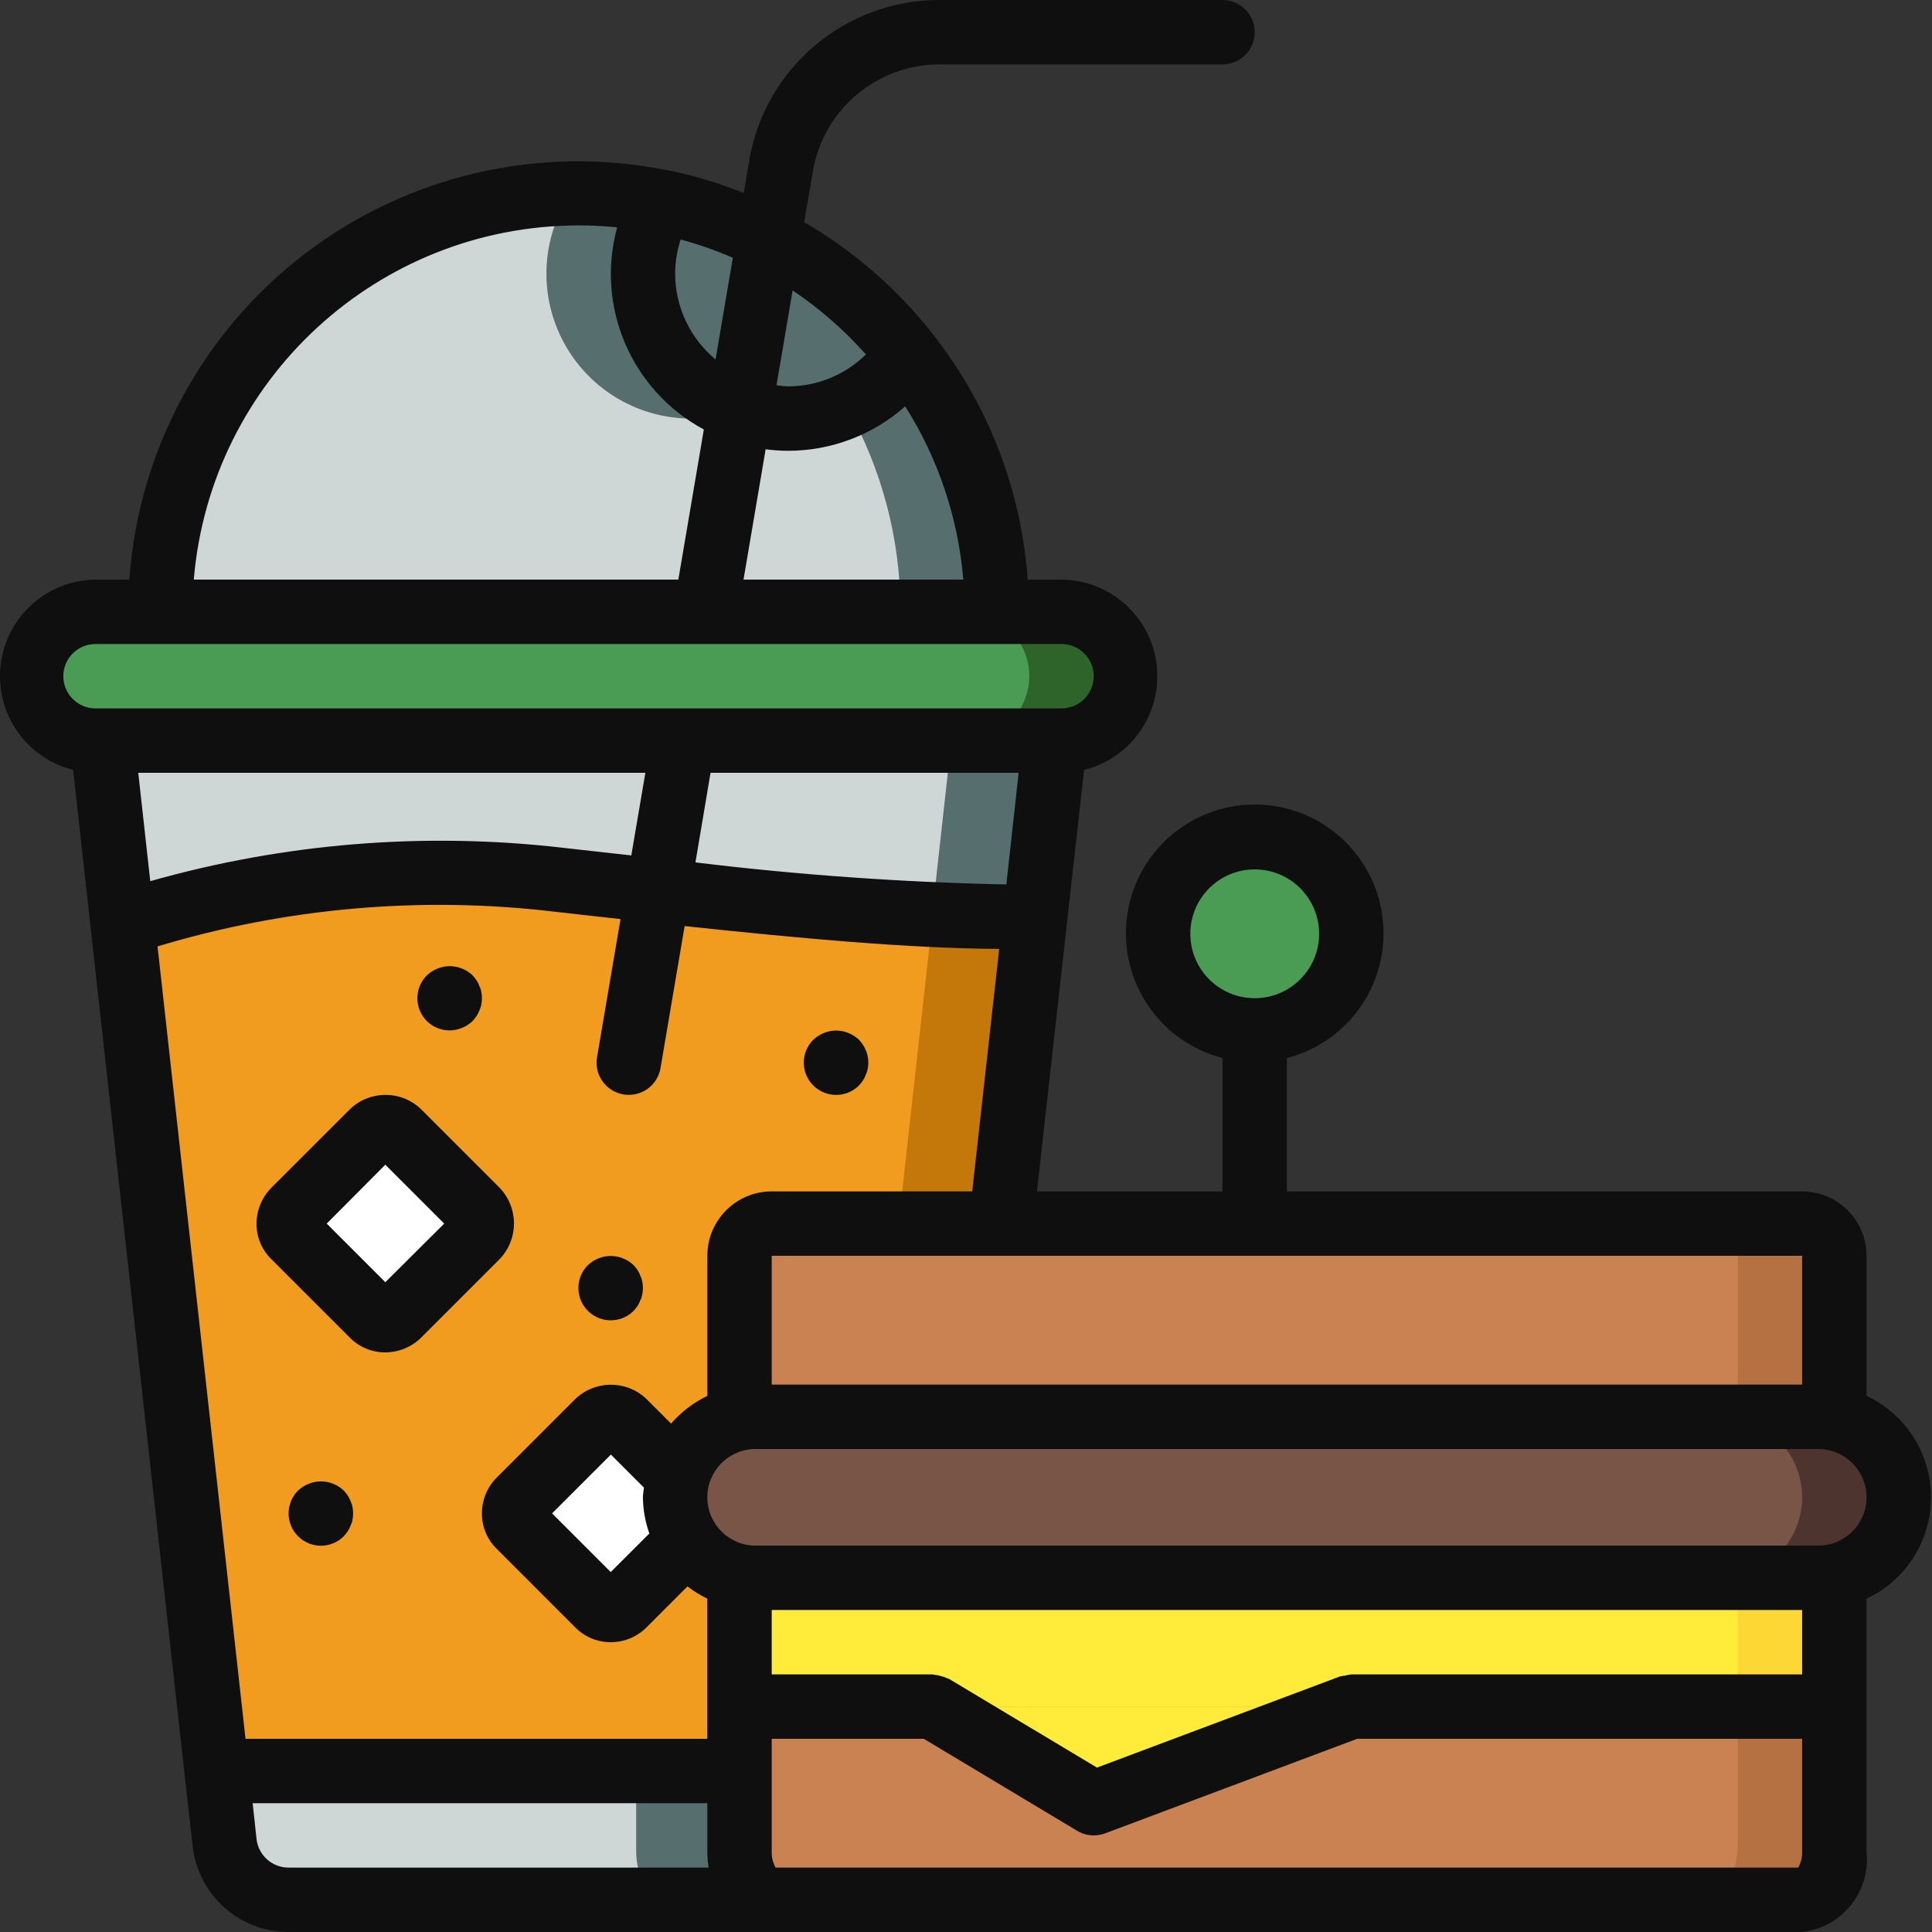 <?xml version="1.0"?>
<svg xmlns="http://www.w3.org/2000/svg" height="512px" viewBox="0 0 512 512" width="512px" class=""><rect x="0" y="0" width="512" height="512" fill="#333333" stroke="none"/><g><path d="m274.316 242.859-9.043 81.406-10.07 51.203-8.363 42.664-6.656 34.133-10.066 42.668h-17.07l-9.727-1.621-145.918-23.98-24.832-224.254 1.109-36.012.168-4.266zm0 0" fill="#ad1457" data-original="#AD1457" class="" style="fill:#C4780A" data-old_color="#D6840D"/><path d="m247.184 242.859-9.047 81.406-10.07 51.203-8.363 42.664-6.656 34.133-9.727 41.047-145.918-23.98-24.832-224.254 1.109-36.012zm0 0" fill="#e91e63" data-original="#E91E63" class="" style="fill:#F29C1F" data-old_color="#E91E63"/><path d="m279.523 196.266-5.207 46.594c-1.621.086-3.328.086-5.031.086-7 .086-14.422-.172-22.273-.512-28.93-1.367-63.316-5.379-99.074-9.305-15.156-1.656-30.422-2.113-45.652-1.363-.086-.086-.086-.086-.168 0-23.734.793-47.199 5.285-69.547 13.312l-.855-7.766-4.609-41.047zm0 0" fill="#00838f" data-original="#00838F" class="" style="fill:#566E6E" data-old_color="#556D6D"/><path d="m264.25 162.133-110.934 17.066-12.801-1.961-98.133-15.105c.008-56.273 42.152-103.629 98.047-110.164 4.277-.516 8.578-.77 12.887-.77 7.449 0 14.883.742 22.188 2.219-5.691 9.875-6.695 21.77-2.738 32.453 3.961 10.688 12.469 19.059 23.215 22.844 4.105 1.48 8.438 2.23 12.801 2.219 5.355 0 10.648-1.133 15.531-3.328 6.684-2.883 12.383-7.656 16.383-13.738 15.305 19.461 23.602 43.512 23.555 68.266zm0 0" fill="#00838f" data-original="#00838F" class="" style="fill:#566E6E" data-old_color="#556D6D"/><path d="m238.648 162.133-98.133 15.105-98.133-15.105c.008-56.273 42.152-103.629 98.047-110.164 3.242.34 6.398.852 9.473 1.449-6.82 11.879-6.793 26.492.066 38.348s19.516 19.16 33.215 19.168c4.363.012 8.695-.738 12.797-2.219 7.82-2.734 14.535-7.949 19.117-14.848 3.402 4.348 6.48 8.941 9.215 13.738 9.422 16.629 14.359 35.418 14.336 54.527zm0 0" fill="#00bcd4" data-original="#00BCD4" class="" style="fill:#CFD6D6" data-old_color="#CED6D6"/><path d="m240.695 93.867c-11.598 16.949-34.48 21.77-51.934 10.941s-23.293-33.469-13.258-51.391c25.859 5.277 48.98 19.625 65.191 40.449zm0 0" fill="#00838f" data-original="#00838F" class="" style="fill:#566E6E" data-old_color="#556D6D"/><path d="m204.516 503.469h-128c-8.707.008-16.023-6.539-16.98-15.191l-2.133-18.945h138.578v21.336c0 7.082 3.84 12.801 8.535 12.801zm0 0" fill="#00838f" data-original="#00838F" class="" style="fill:#566E6E" data-old_color="#556D6D"/><path d="m252.133 196.266-5.121 46.168-.086.426c-1.621.086-3.328.086-5.035.086-40.59-1.137-81.098-4.41-121.344-9.816-6.23-.68-12.289-1.105-18.262-1.363-.086-.086-.086-.086-.168 0-23.609-1.199-47.273.668-70.402 5.547l-4.609-41.047zm0 0" fill="#00bcd4" data-original="#00BCD4" class="" style="fill:#CFD6D6" data-old_color="#CED6D6"/><path d="m177.125 503.469h-100.609c-8.707.008-16.023-6.539-16.98-15.191l-2.133-18.945h111.188v21.336c0 7.082 3.84 12.801 8.535 12.801zm0 0" fill="#00bcd4" data-original="#00BCD4" class="" style="fill:#CFD6D6" data-old_color="#CED6D6"/><path d="m126.324 327.68-20.703 20.703c-.91.938-2.16 1.465-3.469 1.465-1.305 0-2.555-.527-3.469-1.465l-20.699-20.703c-.938-.91-1.465-2.16-1.465-3.469 0-1.305.527-2.559 1.465-3.469l20.719-20.684c1.941-1.852 4.996-1.852 6.938 0l20.699 20.699c1.84 1.945 1.832 4.988-.016 6.922zm0 0" fill="#fff" data-original="#FFF" class=""/><path d="m179.684 391.168-14.336-14.336c-1.957-1.789-4.957-1.789-6.914 0l-20.734 20.734c-.941.906-1.469 2.152-1.469 3.457 0 1.305.527 2.551 1.469 3.457l20.734 20.734c.906.941 2.152 1.473 3.457 1.473s2.551-.531 3.457-1.473l16.98-16.98zm0 0" fill="#fff" data-original="#FFF" class=""/><path d="m298.383 179.199c-.07 9.398-7.672 16.996-17.066 17.066h-256c-9.414-.027-17.039-7.652-17.066-17.066-.027-4.527 1.793-8.871 5.035-12.031 3.16-3.242 7.504-5.059 12.031-5.035h256c9.414.027 17.039 7.652 17.066 17.066zm0 0" fill="#1566c0" data-original="#1566C0" class="" style="fill:#2E6329" data-old_color="#2A6B25"/><path d="m272.781 179.199c-.07 9.398-7.668 16.996-17.066 17.066h-230.398c-9.414-.027-17.039-7.652-17.066-17.066-.027-4.527 1.793-8.871 5.035-12.031 3.16-3.242 7.504-5.059 12.031-5.035h230.398c9.414.027 17.039 7.652 17.066 17.066zm0 0" fill="#2296f3" data-original="#2296F3" class="" style="fill:#4A9B53" data-old_color="#2A6B31"/><path d="m486.117 443.734v44.801c0 8.277-3.844 14.934-8.535 14.934h-273.066c-4.695 0-8.535-6.656-8.535-14.934v-44.801zm0 0" fill="#f57c00" data-original="#F57C00" class="" style="fill:#B67143" data-old_color="#A06944"/><path d="m486.117 332.801v59.734h-290.137v-59.734c0-4.715 3.82-8.535 8.535-8.535h273.066c4.711 0 8.535 3.82 8.535 8.535zm0 0" fill="#f57c00" data-original="#F57C00" class="" style="fill:#B67143" data-old_color="#A06944"/><path d="m460.516 443.734v44.801c0 8.277-3.84 14.934-8.535 14.934h-247.465c-4.695 0-8.535-6.656-8.535-14.934v-44.801zm0 0" fill="#ff9801" data-original="#FF9801" class="" style="fill:#CB8252" data-old_color="#FF9801"/><path d="m460.516 332.801v59.734h-264.535v-59.734c0-4.715 3.82-8.535 8.535-8.535h247.465c4.715 0 8.535 3.82 8.535 8.535zm0 0" fill="#ff9801" data-original="#FF9801" class="" style="fill:#CB8252" data-old_color="#FF9801"/><path d="m247.184 452.266h-51.203v-51.199h290.137v51.199zm0 0" fill="#fdd834" data-original="#FDD834" class=""/><path d="m242.668 452.266h-46.688v-51.199h264.535v51.199zm0 0" fill="#ffeb3a" data-original="#FFEB3A" class=""/><path d="m358.117 452.266-68.27 25.602-42.664-25.602zm0 0" fill="#ffeb3a" data-original="#FFEB3A" class=""/><path d="m200.25 375.469h281.598c11.781 0 21.336 9.551 21.336 21.332s-9.555 21.332-21.336 21.332h-281.598c-11.785 0-21.336-9.551-21.336-21.332s9.551-21.332 21.336-21.332zm0 0" fill="#4e342e" data-original="#4E342E" class=""/><path d="m200.25 375.469h256c11.781 0 21.332 9.551 21.332 21.332s-9.551 21.332-21.332 21.332h-256c-11.785 0-21.336-9.551-21.336-21.332s9.551-21.332 21.336-21.332zm0 0" fill="#795548" data-original="#795548" class=""/><path d="m358.117 247.469c0 14.137-11.465 25.598-25.602 25.598-14.141 0-25.602-11.461-25.602-25.598 0-14.141 11.461-25.602 25.602-25.602 14.137 0 25.602 11.461 25.602 25.602zm0 0" fill="#2296f3" data-original="#2296F3" class="" style="fill:#4A9B53" data-old_color="#2A6B31"/><path d="m111.504 293.871c-5.305-5.016-13.621-4.949-18.844.152l-20.711 20.703c-2.57 2.578-4 6.078-3.969 9.719.02 3.504 1.449 6.852 3.969 9.285l20.551 20.547c2.453 2.602 5.859 4.09 9.438 4.121h.18c3.578-.012 7.004-1.438 9.539-3.965l20.703-20.703c5.129-5.297 5.129-13.707 0-19.004zm-9.387 45.926-15.531-15.531 15.531-15.605 15.605 15.605zm0 0" data-original="#000000" class="active-path" style="fill:#0F0F0F" data-old_color="#151313"/><path d="m169.699 338.09c-.188-.543-.445-1.059-.77-1.535-.312-.445-.656-.875-1.023-1.281-.816-.77-1.77-1.379-2.816-1.789-2.074-.855-4.406-.855-6.484 0-1.043.41-2 1.02-2.816 1.789-3.344 3.348-3.344 8.773 0 12.117 3.348 3.348 8.773 3.348 12.117 0 .367-.402.711-.832 1.023-1.277.324-.477.582-.992.77-1.539.246-.48.418-1 .512-1.535.227-1.125.227-2.285 0-3.414-.094-.531-.266-1.051-.512-1.535zm0 0" data-original="#000000" class="active-path" style="fill:#0F0F0F" data-old_color="#151313"/><path d="m229.945 279.895c-.094-.535-.266-1.055-.512-1.535-.188-.547-.445-1.062-.77-1.539-.312-.445-.656-.875-1.023-1.277-.816-.773-1.773-1.383-2.816-1.793-2.078-.855-4.406-.855-6.484 0-1.043.41-2 1.02-2.816 1.793-3.348 3.344-3.348 8.77 0 12.117 3.348 3.344 8.77 3.344 12.117 0 .367-.406.711-.836 1.023-1.281.324-.477.582-.992.77-1.535.246-.484.418-1.004.512-1.535.227-1.129.227-2.289 0-3.414zm0 0" data-original="#000000" class="active-path" style="fill:#0F0F0F" data-old_color="#151313"/><path d="m119.184 273.066c2.258-.031 4.422-.918 6.059-2.473.367-.406.707-.836 1.023-1.281.324-.477.582-.992.766-1.535.246-.484.422-1.004.512-1.539.23-1.125.23-2.285 0-3.41-.09-.535-.266-1.055-.512-1.539-.184-.543-.441-1.059-.766-1.535-.316-.445-.656-.875-1.023-1.277-.816-.773-1.773-1.383-2.816-1.793-2.078-.855-4.41-.855-6.488 0-1.043.41-2 1.02-2.812 1.793-2.465 2.441-3.203 6.129-1.875 9.328 1.332 3.203 4.465 5.281 7.934 5.262zm0 0" data-original="#000000" class="active-path" style="fill:#0F0F0F" data-old_color="#151313"/><path d="m92.898 397.824c-.188-.543-.445-1.059-.766-1.535-.316-.449-.66-.875-1.027-1.281-.812-.77-1.77-1.379-2.812-1.793-2.078-.852-4.41-.852-6.488 0-1.043.414-2 1.023-2.816 1.793-3.344 3.348-3.344 8.773 0 12.117 3.348 3.348 8.773 3.348 12.117 0 .367-.406.711-.832 1.027-1.281.32-.473.578-.992.766-1.535.246-.484.422-1 .512-1.535.23-1.125.23-2.285 0-3.414-.09-.535-.266-1.051-.512-1.535zm0 0" data-original="#000000" class="active-path" style="fill:#0F0F0F" data-old_color="#151313"/><path d="m494.648 369.93v-37.129c0-9.426-7.641-17.066-17.066-17.066h-136.535v-35.348c16.645-4.297 27.496-20.297 25.328-37.348-2.164-17.051-16.672-29.832-33.859-29.832s-31.695 12.781-33.863 29.832c-2.164 17.051 8.688 33.051 25.328 37.348v35.348h-49.176l12.484-111.695c12.512-3.113 20.754-15.047 19.234-27.852-1.516-12.801-12.316-22.48-25.207-22.586h-8.969c-1.645-23.293-10.125-45.586-24.379-64.078-.203-.297-.422-.582-.66-.852-9.398-12.012-21-22.121-34.184-29.793l2.277-13.406c2.766-16.422 17.004-28.438 33.656-28.406h74.922c4.715 0 8.535-3.82 8.535-8.531 0-4.715-3.82-8.535-8.535-8.535h-74.922c-24.992-.062-46.363 17.961-50.516 42.605l-1.441 8.535c-6.613-2.648-13.449-4.695-20.43-6.109h-.281c-33.566-6.664-68.375 1.422-95.566 22.199-27.195 20.773-44.145 52.234-46.539 86.371h-8.969c-12.871.145-23.637 9.824-25.141 22.605-1.504 12.785 6.723 24.699 19.207 27.824l29.535 266.242 2.133 18.918c1.426 12.984 12.398 22.816 25.465 22.809h401.066c10.594-1.195 18.223-10.734 17.066-21.332v-66.996c10.426-4.887 17.086-15.363 17.086-26.879s-6.66-21.992-17.086-26.883zm-179.199-122.461c0-9.426 7.641-17.07 17.066-17.07s17.066 7.645 17.066 17.07c0 9.422-7.641 17.066-17.066 17.066s-17.066-7.645-17.066-17.066zm162.133 119.465h-273.066v-34.133h273.066zm0 76.801h-119.465c-.539.051-1.066.156-1.582.316-.477.035-.949.109-1.414.219l-64.418 24.16-39.137-23.477c-.18-.074-.363-.141-.555-.195-.508-.246-1.043-.438-1.594-.57-.555-.172-1.129-.285-1.707-.344-.195 0-.367-.109-.562-.109h-42.633v-17.066h273.066zm-315.734-27.129-15.539-15.539 15.582-15.582 8.758 8.754c-.078.855-.266 1.707-.266 2.562.031 3.27.605 6.512 1.707 9.59zm42.668-100.871c-9.426 0-17.066 7.641-17.066 17.066v37.129c-3.672 1.766-6.941 4.262-9.609 7.336l-6.742-6.73c-5.324-4.863-13.512-4.746-18.695.266l-20.734 20.734c-2.578 2.555-4.004 6.047-3.953 9.676.012 3.512 1.445 6.863 3.969 9.301l20.598 20.602c2.457 2.586 5.855 4.059 9.422 4.086h.145c3.574.008 7.004-1.422 9.516-3.969l10.82-10.82c1.629 1.266 3.391 2.352 5.246 3.246v37.145h-122.367l-23.312-209.996c34.078-10.27 69.91-13.398 105.25-9.191l7.527.852 9.914 1.094-6.227 36.633c-.379 2.23.145 4.523 1.457 6.367 1.309 1.848 3.301 3.094 5.531 3.473.473.082.953.121 1.434.121 4.16-.004 7.711-3.008 8.406-7.109l6.391-37.625c30.797 3.293 59.484 5.914 83.359 6.051l-7.156 64.266zm-167.875-110.934h134.391l-3.73 21.895-10.887-1.211-7.543-.852c-36.582-4.191-73.629-1.168-109.051 8.891zm230.047 29.586c-27.543-.566-55.039-2.512-82.387-5.84l4-23.746h81.648zm-11.406-80.785h-58.242l5.863-34.543c1.949.262 3.914.398 5.879.41 11.461.016 22.531-4.18 31.105-11.785 8.758 13.84 14.039 29.594 15.395 45.918zm-25.797-59.668c-5.527 5.426-12.961 8.465-20.703 8.465-1.004-.047-2.004-.152-2.996-.305l4.27-25.133c7.16 4.82 13.691 10.523 19.43 16.973zm-39.852 1.324c-6.762-5.613-10.684-13.938-10.719-22.723.012-3.078.508-6.133 1.469-9.055 4.723 1.273 9.344 2.891 13.832 4.828zm-36.316-35.523c3.418 0 6.836.172 10.238.52-5.762 21.027 3.766 43.246 22.973 53.562l-6.758 39.785h-128.418c4.473-53.012 48.766-93.785 101.965-93.867zm-128 110.934h256c4.711 0 8.531 3.82 8.531 8.531 0 4.715-3.82 8.535-8.531 8.535h-256c-4.715 0-8.535-3.82-8.535-8.535 0-4.711 3.82-8.531 8.535-8.531zm42.664 316.652-1.023-9.453h120.492v12.801c0 1.426.113 2.855.332 4.266h-111.266c-4.375.027-8.062-3.262-8.535-7.613zm409.602 3.348c.055 1.488-.301 2.965-1.023 4.266h-271.02c-.719-1.305-1.074-2.777-1.023-4.266v-29.867h40.301l40.637 24.379c1.328.797 2.848 1.219 4.395 1.219 1.023 0 2.039-.18 2.996-.535l66.824-25.062h117.914zm4.266-81.066h-281.598c-7.07 0-12.801-5.73-12.801-12.801 0-7.07 5.73-12.801 12.801-12.801h281.598c7.07 0 12.801 5.73 12.801 12.801 0 7.07-5.73 12.801-12.801 12.801zm0 0" data-original="#000000" class="active-path" style="fill:#0F0F0F" data-old_color="#151313"/></g> </svg>

